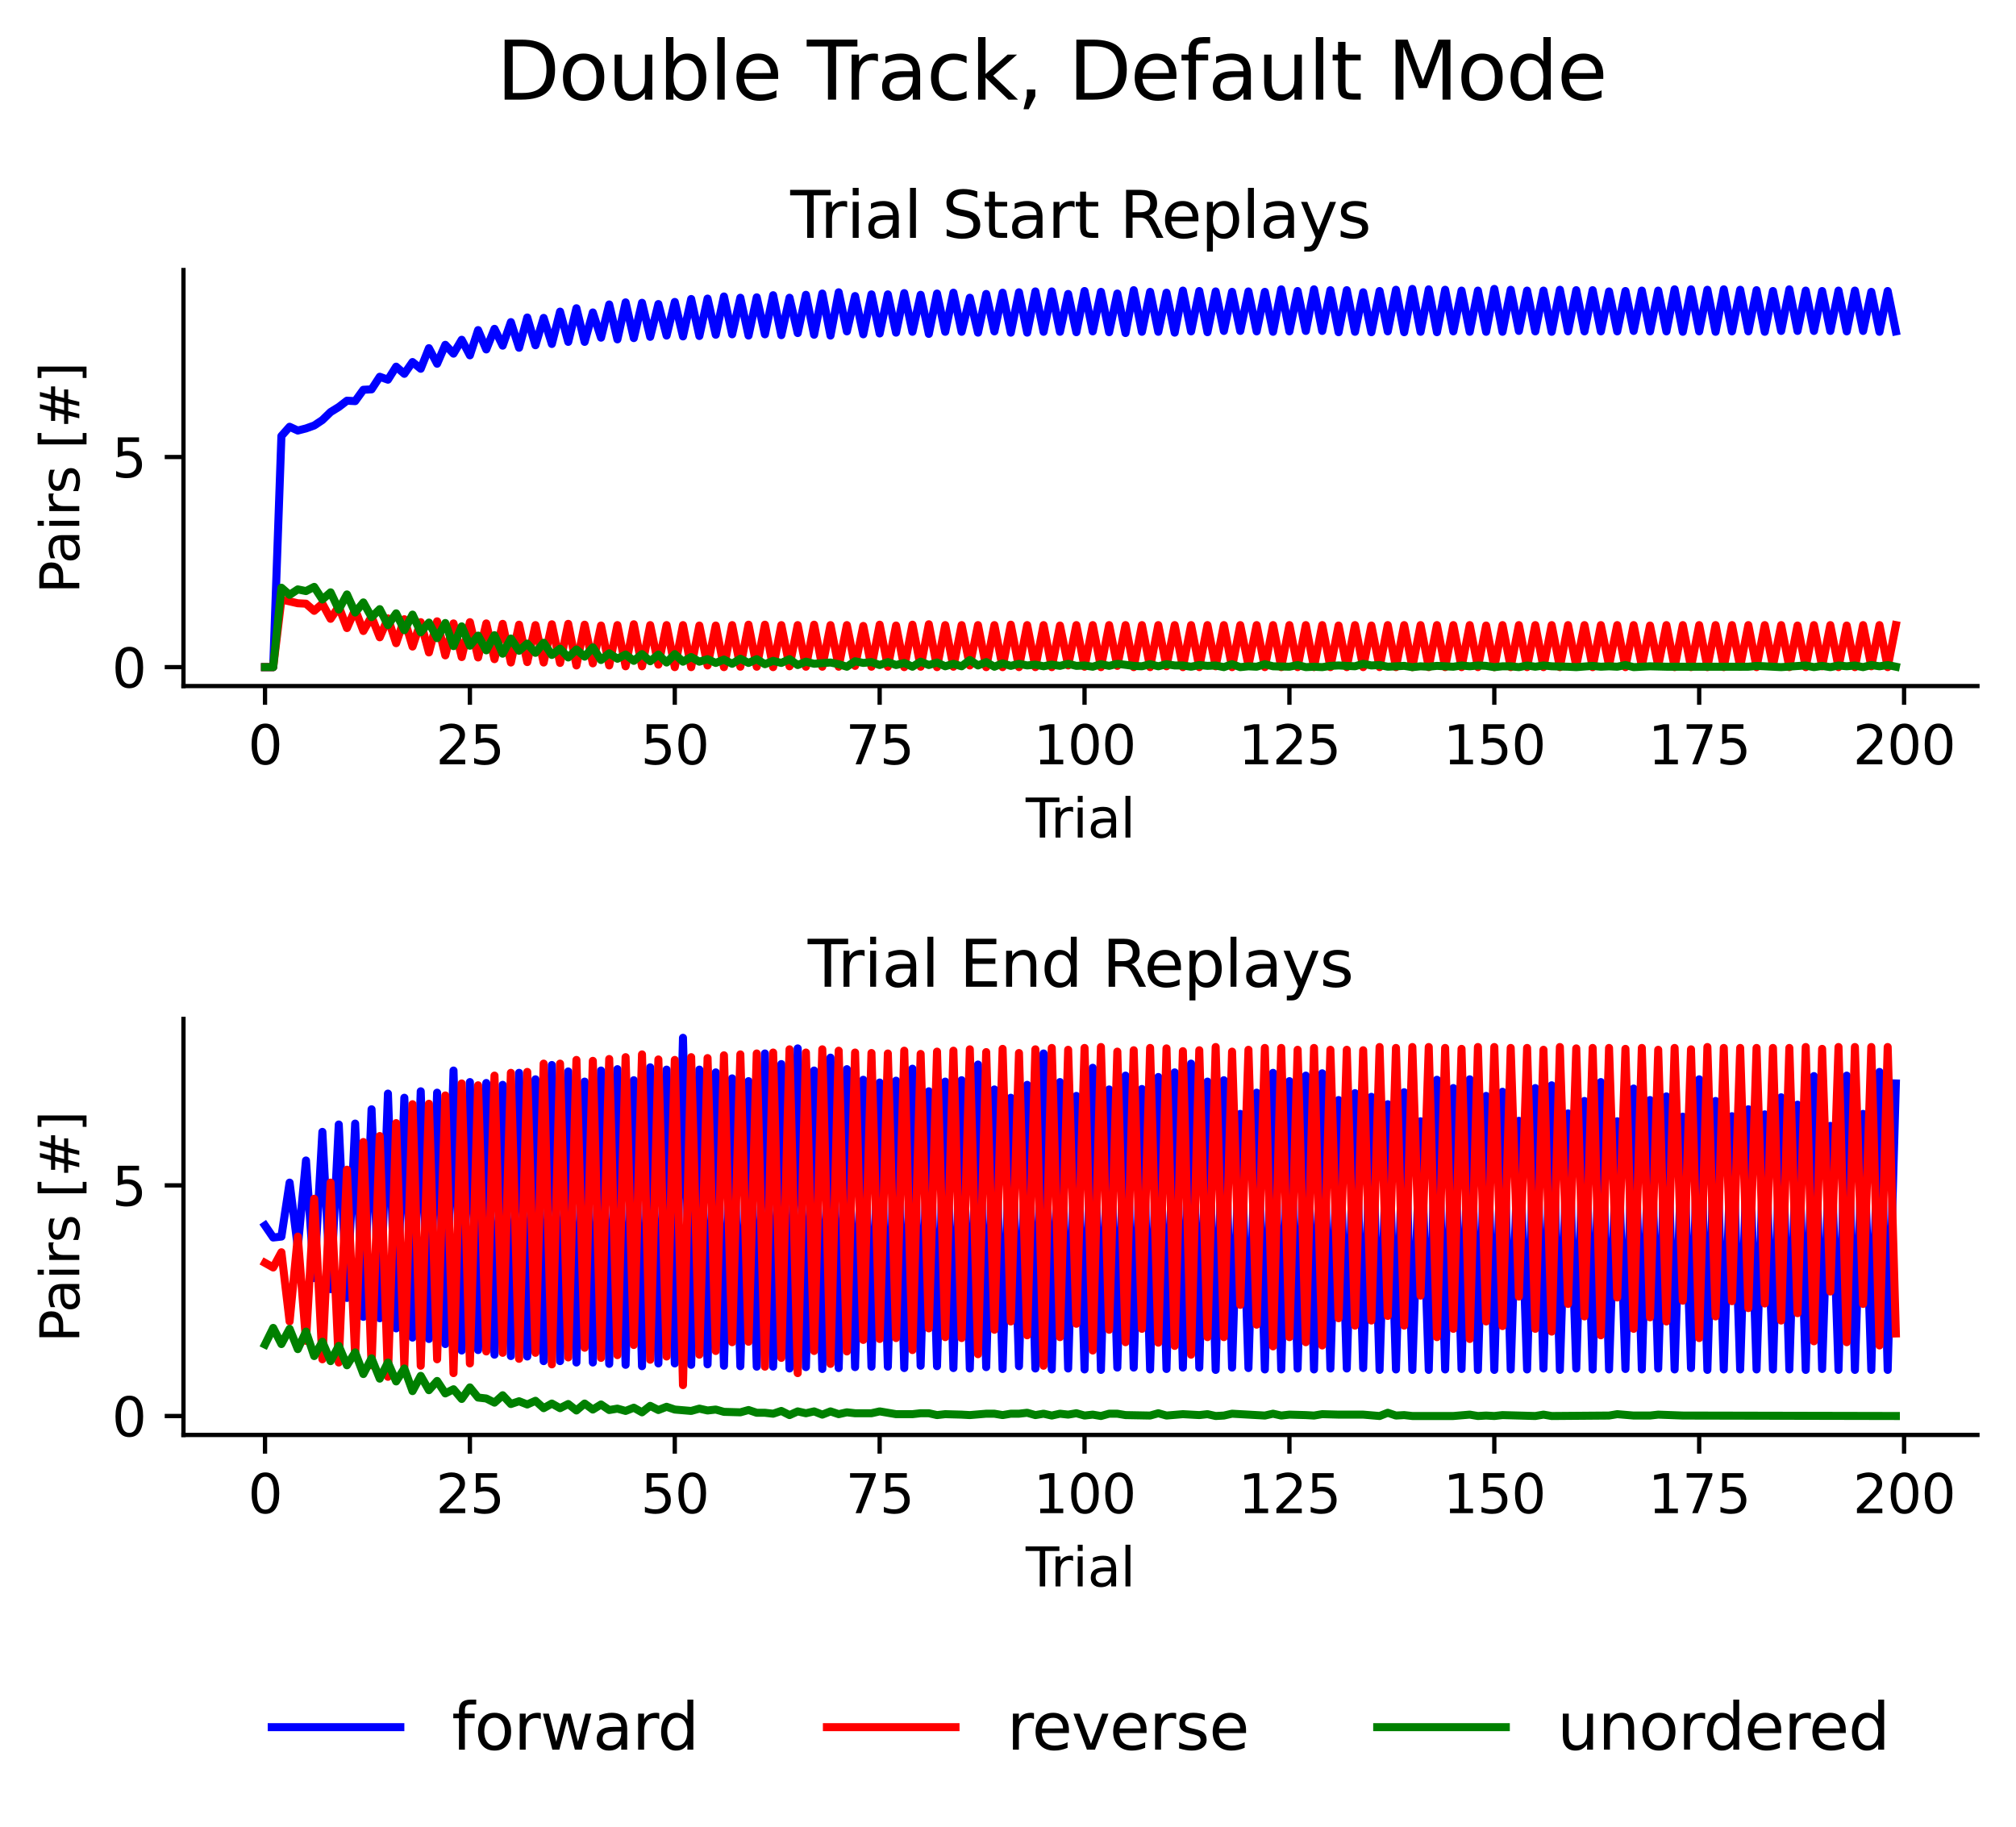 <?xml version="1.0" encoding="utf-8" standalone="no"?>
<!DOCTYPE svg PUBLIC "-//W3C//DTD SVG 1.1//EN"
  "http://www.w3.org/Graphics/SVG/1.1/DTD/svg11.dtd">
<svg height="341.082pt" version="1.1" viewBox="0 0 376.241 341.082" width="376.241pt" xmlns="http://www.w3.org/2000/svg" xmlns:xlink="http://www.w3.org/1999/xlink">
 <defs>
  <style type="text/css">*{stroke-linecap:butt;stroke-linejoin:round;}</style>
 </defs>
 <g id="figure_1">
  <g id="patch_1">
   <path d="M 0 341.082 
L 376.241 341.082 
L 376.241 0 
L 0 0 
z
" style="fill:none;"/>
  </g>
  <g id="axes_1">
   <g id="patch_2">
    <path d="M 34.241 128.057 
L 369.041 128.057 
L 369.041 50.4 
L 34.241 50.4 
z
" style="fill:none;"/>
   </g>
   <g id="matplotlib.axis_1">
    <g id="xtick_1">
     <g id="line2d_1">
      <defs>
       <path d="M 0 0 
L 0 3.5 
" id="m337d048784" style="stroke:#000000;stroke-width:0.8;"/>
      </defs>
      <g>
       <use style="stroke:#000000;stroke-width:0.8;" x="49.459" xlink:href="#m337d048784" y="128.057"/>
      </g>
     </g>
     <g id="text_1">
      <!-- 0 -->
      <g transform="translate(46.278 142.656)scale(0.1 -0.1)">
       <defs>
        <path d="M 2034 4250 
Q 1547 4250 1301 3770 
Q 1056 3291 1056 2328 
Q 1056 1369 1301 889 
Q 1547 409 2034 409 
Q 2525 409 2770 889 
Q 3016 1369 3016 2328 
Q 3016 3291 2770 3770 
Q 2525 4250 2034 4250 
z
M 2034 4750 
Q 2819 4750 3233 4129 
Q 3647 3509 3647 2328 
Q 3647 1150 3233 529 
Q 2819 -91 2034 -91 
Q 1250 -91 836 529 
Q 422 1150 422 2328 
Q 422 3509 836 4129 
Q 1250 4750 2034 4750 
z
" id="DejaVuSans-30" transform="scale(0.016)"/>
       </defs>
       <use xlink:href="#DejaVuSans-30"/>
      </g>
     </g>
    </g>
    <g id="xtick_2">
     <g id="line2d_2">
      <g>
       <use style="stroke:#000000;stroke-width:0.8;" x="87.695" xlink:href="#m337d048784" y="128.057"/>
      </g>
     </g>
     <g id="text_2">
      <!-- 25 -->
      <g transform="translate(81.333 142.656)scale(0.1 -0.1)">
       <defs>
        <path d="M 1228 531 
L 3431 531 
L 3431 0 
L 469 0 
L 469 531 
Q 828 903 1448 1529 
Q 2069 2156 2228 2338 
Q 2531 2678 2651 2914 
Q 2772 3150 2772 3378 
Q 2772 3750 2511 3984 
Q 2250 4219 1831 4219 
Q 1534 4219 1204 4116 
Q 875 4013 500 3803 
L 500 4441 
Q 881 4594 1212 4672 
Q 1544 4750 1819 4750 
Q 2544 4750 2975 4387 
Q 3406 4025 3406 3419 
Q 3406 3131 3298 2873 
Q 3191 2616 2906 2266 
Q 2828 2175 2409 1742 
Q 1991 1309 1228 531 
z
" id="DejaVuSans-32" transform="scale(0.016)"/>
        <path d="M 691 4666 
L 3169 4666 
L 3169 4134 
L 1269 4134 
L 1269 2991 
Q 1406 3038 1543 3061 
Q 1681 3084 1819 3084 
Q 2600 3084 3056 2656 
Q 3513 2228 3513 1497 
Q 3513 744 3044 326 
Q 2575 -91 1722 -91 
Q 1428 -91 1123 -41 
Q 819 9 494 109 
L 494 744 
Q 775 591 1075 516 
Q 1375 441 1709 441 
Q 2250 441 2565 725 
Q 2881 1009 2881 1497 
Q 2881 1984 2565 2268 
Q 2250 2553 1709 2553 
Q 1456 2553 1204 2497 
Q 953 2441 691 2322 
L 691 4666 
z
" id="DejaVuSans-35" transform="scale(0.016)"/>
       </defs>
       <use xlink:href="#DejaVuSans-32"/>
       <use x="63.623" xlink:href="#DejaVuSans-35"/>
      </g>
     </g>
    </g>
    <g id="xtick_3">
     <g id="line2d_3">
      <g>
       <use style="stroke:#000000;stroke-width:0.8;" x="125.932" xlink:href="#m337d048784" y="128.057"/>
      </g>
     </g>
     <g id="text_3">
      <!-- 50 -->
      <g transform="translate(119.57 142.656)scale(0.1 -0.1)">
       <use xlink:href="#DejaVuSans-35"/>
       <use x="63.623" xlink:href="#DejaVuSans-30"/>
      </g>
     </g>
    </g>
    <g id="xtick_4">
     <g id="line2d_4">
      <g>
       <use style="stroke:#000000;stroke-width:0.8;" x="164.169" xlink:href="#m337d048784" y="128.057"/>
      </g>
     </g>
     <g id="text_4">
      <!-- 75 -->
      <g transform="translate(157.806 142.656)scale(0.1 -0.1)">
       <defs>
        <path d="M 525 4666 
L 3525 4666 
L 3525 4397 
L 1831 0 
L 1172 0 
L 2766 4134 
L 525 4134 
L 525 4666 
z
" id="DejaVuSans-37" transform="scale(0.016)"/>
       </defs>
       <use xlink:href="#DejaVuSans-37"/>
       <use x="63.623" xlink:href="#DejaVuSans-35"/>
      </g>
     </g>
    </g>
    <g id="xtick_5">
     <g id="line2d_5">
      <g>
       <use style="stroke:#000000;stroke-width:0.8;" x="202.405" xlink:href="#m337d048784" y="128.057"/>
      </g>
     </g>
     <g id="text_5">
      <!-- 100 -->
      <g transform="translate(192.862 142.656)scale(0.1 -0.1)">
       <defs>
        <path d="M 794 531 
L 1825 531 
L 1825 4091 
L 703 3866 
L 703 4441 
L 1819 4666 
L 2450 4666 
L 2450 531 
L 3481 531 
L 3481 0 
L 794 0 
L 794 531 
z
" id="DejaVuSans-31" transform="scale(0.016)"/>
       </defs>
       <use xlink:href="#DejaVuSans-31"/>
       <use x="63.623" xlink:href="#DejaVuSans-30"/>
       <use x="127.246" xlink:href="#DejaVuSans-30"/>
      </g>
     </g>
    </g>
    <g id="xtick_6">
     <g id="line2d_6">
      <g>
       <use style="stroke:#000000;stroke-width:0.8;" x="240.642" xlink:href="#m337d048784" y="128.057"/>
      </g>
     </g>
     <g id="text_6">
      <!-- 125 -->
      <g transform="translate(231.098 142.656)scale(0.1 -0.1)">
       <use xlink:href="#DejaVuSans-31"/>
       <use x="63.623" xlink:href="#DejaVuSans-32"/>
       <use x="127.246" xlink:href="#DejaVuSans-35"/>
      </g>
     </g>
    </g>
    <g id="xtick_7">
     <g id="line2d_7">
      <g>
       <use style="stroke:#000000;stroke-width:0.8;" x="278.879" xlink:href="#m337d048784" y="128.057"/>
      </g>
     </g>
     <g id="text_7">
      <!-- 150 -->
      <g transform="translate(269.335 142.656)scale(0.1 -0.1)">
       <use xlink:href="#DejaVuSans-31"/>
       <use x="63.623" xlink:href="#DejaVuSans-35"/>
       <use x="127.246" xlink:href="#DejaVuSans-30"/>
      </g>
     </g>
    </g>
    <g id="xtick_8">
     <g id="line2d_8">
      <g>
       <use style="stroke:#000000;stroke-width:0.8;" x="317.115" xlink:href="#m337d048784" y="128.057"/>
      </g>
     </g>
     <g id="text_8">
      <!-- 175 -->
      <g transform="translate(307.572 142.656)scale(0.1 -0.1)">
       <use xlink:href="#DejaVuSans-31"/>
       <use x="63.623" xlink:href="#DejaVuSans-37"/>
       <use x="127.246" xlink:href="#DejaVuSans-35"/>
      </g>
     </g>
    </g>
    <g id="xtick_9">
     <g id="line2d_9">
      <g>
       <use style="stroke:#000000;stroke-width:0.8;" x="355.352" xlink:href="#m337d048784" y="128.057"/>
      </g>
     </g>
     <g id="text_9">
      <!-- 200 -->
      <g transform="translate(345.808 142.656)scale(0.1 -0.1)">
       <use xlink:href="#DejaVuSans-32"/>
       <use x="63.623" xlink:href="#DejaVuSans-30"/>
       <use x="127.246" xlink:href="#DejaVuSans-30"/>
      </g>
     </g>
    </g>
    <g id="text_10">
     <!-- Trial -->
     <g transform="translate(191.427 156.334)scale(0.1 -0.1)">
      <defs>
       <path d="M -19 4666 
L 3928 4666 
L 3928 4134 
L 2272 4134 
L 2272 0 
L 1638 0 
L 1638 4134 
L -19 4134 
L -19 4666 
z
" id="DejaVuSans-54" transform="scale(0.016)"/>
       <path d="M 2631 2963 
Q 2534 3019 2420 3045 
Q 2306 3072 2169 3072 
Q 1681 3072 1420 2755 
Q 1159 2438 1159 1844 
L 1159 0 
L 581 0 
L 581 3500 
L 1159 3500 
L 1159 2956 
Q 1341 3275 1631 3429 
Q 1922 3584 2338 3584 
Q 2397 3584 2469 3576 
Q 2541 3569 2628 3553 
L 2631 2963 
z
" id="DejaVuSans-72" transform="scale(0.016)"/>
       <path d="M 603 3500 
L 1178 3500 
L 1178 0 
L 603 0 
L 603 3500 
z
M 603 4863 
L 1178 4863 
L 1178 4134 
L 603 4134 
L 603 4863 
z
" id="DejaVuSans-69" transform="scale(0.016)"/>
       <path d="M 2194 1759 
Q 1497 1759 1228 1600 
Q 959 1441 959 1056 
Q 959 750 1161 570 
Q 1363 391 1709 391 
Q 2188 391 2477 730 
Q 2766 1069 2766 1631 
L 2766 1759 
L 2194 1759 
z
M 3341 1997 
L 3341 0 
L 2766 0 
L 2766 531 
Q 2569 213 2275 61 
Q 1981 -91 1556 -91 
Q 1019 -91 701 211 
Q 384 513 384 1019 
Q 384 1609 779 1909 
Q 1175 2209 1959 2209 
L 2766 2209 
L 2766 2266 
Q 2766 2663 2505 2880 
Q 2244 3097 1772 3097 
Q 1472 3097 1187 3025 
Q 903 2953 641 2809 
L 641 3341 
Q 956 3463 1253 3523 
Q 1550 3584 1831 3584 
Q 2591 3584 2966 3190 
Q 3341 2797 3341 1997 
z
" id="DejaVuSans-61" transform="scale(0.016)"/>
       <path d="M 603 4863 
L 1178 4863 
L 1178 0 
L 603 0 
L 603 4863 
z
" id="DejaVuSans-6c" transform="scale(0.016)"/>
      </defs>
      <use xlink:href="#DejaVuSans-54"/>
      <use x="46.334" xlink:href="#DejaVuSans-72"/>
      <use x="87.447" xlink:href="#DejaVuSans-69"/>
      <use x="115.23" xlink:href="#DejaVuSans-61"/>
      <use x="176.51" xlink:href="#DejaVuSans-6c"/>
     </g>
    </g>
   </g>
   <g id="matplotlib.axis_2">
    <g id="ytick_1">
     <g id="line2d_10">
      <defs>
       <path d="M 0 0 
L -3.5 0 
" id="mfad98e666c" style="stroke:#000000;stroke-width:0.8;"/>
      </defs>
      <g>
       <use style="stroke:#000000;stroke-width:0.8;" x="34.241" xlink:href="#mfad98e666c" y="124.527"/>
      </g>
     </g>
     <g id="text_11">
      <!-- 0 -->
      <g transform="translate(20.878 128.326)scale(0.1 -0.1)">
       <use xlink:href="#DejaVuSans-30"/>
      </g>
     </g>
    </g>
    <g id="ytick_2">
     <g id="line2d_11">
      <g>
       <use style="stroke:#000000;stroke-width:0.8;" x="34.241" xlink:href="#mfad98e666c" y="85.306"/>
      </g>
     </g>
     <g id="text_12">
      <!-- 5 -->
      <g transform="translate(20.878 89.106)scale(0.1 -0.1)">
       <use xlink:href="#DejaVuSans-35"/>
      </g>
     </g>
    </g>
    <g id="text_13">
     <!-- Pairs [#] -->
     <g transform="translate(14.798 110.812)rotate(-90)scale(0.1 -0.1)">
      <defs>
       <path d="M 1259 4147 
L 1259 2394 
L 2053 2394 
Q 2494 2394 2734 2622 
Q 2975 2850 2975 3272 
Q 2975 3691 2734 3919 
Q 2494 4147 2053 4147 
L 1259 4147 
z
M 628 4666 
L 2053 4666 
Q 2838 4666 3239 4311 
Q 3641 3956 3641 3272 
Q 3641 2581 3239 2228 
Q 2838 1875 2053 1875 
L 1259 1875 
L 1259 0 
L 628 0 
L 628 4666 
z
" id="DejaVuSans-50" transform="scale(0.016)"/>
       <path d="M 2834 3397 
L 2834 2853 
Q 2591 2978 2328 3040 
Q 2066 3103 1784 3103 
Q 1356 3103 1142 2972 
Q 928 2841 928 2578 
Q 928 2378 1081 2264 
Q 1234 2150 1697 2047 
L 1894 2003 
Q 2506 1872 2764 1633 
Q 3022 1394 3022 966 
Q 3022 478 2636 193 
Q 2250 -91 1575 -91 
Q 1294 -91 989 -36 
Q 684 19 347 128 
L 347 722 
Q 666 556 975 473 
Q 1284 391 1588 391 
Q 1994 391 2212 530 
Q 2431 669 2431 922 
Q 2431 1156 2273 1281 
Q 2116 1406 1581 1522 
L 1381 1569 
Q 847 1681 609 1914 
Q 372 2147 372 2553 
Q 372 3047 722 3315 
Q 1072 3584 1716 3584 
Q 2034 3584 2315 3537 
Q 2597 3491 2834 3397 
z
" id="DejaVuSans-73" transform="scale(0.016)"/>
       <path id="DejaVuSans-20" transform="scale(0.016)"/>
       <path d="M 550 4863 
L 1875 4863 
L 1875 4416 
L 1125 4416 
L 1125 -397 
L 1875 -397 
L 1875 -844 
L 550 -844 
L 550 4863 
z
" id="DejaVuSans-5b" transform="scale(0.016)"/>
       <path d="M 3272 2816 
L 2363 2816 
L 2100 1772 
L 3016 1772 
L 3272 2816 
z
M 2803 4594 
L 2478 3297 
L 3391 3297 
L 3719 4594 
L 4219 4594 
L 3897 3297 
L 4872 3297 
L 4872 2816 
L 3775 2816 
L 3519 1772 
L 4513 1772 
L 4513 1294 
L 3397 1294 
L 3072 0 
L 2572 0 
L 2894 1294 
L 1978 1294 
L 1656 0 
L 1153 0 
L 1478 1294 
L 494 1294 
L 494 1772 
L 1594 1772 
L 1856 2816 
L 850 2816 
L 850 3297 
L 1978 3297 
L 2297 4594 
L 2803 4594 
z
" id="DejaVuSans-23" transform="scale(0.016)"/>
       <path d="M 1947 4863 
L 1947 -844 
L 622 -844 
L 622 -397 
L 1369 -397 
L 1369 4416 
L 622 4416 
L 622 4863 
L 1947 4863 
z
" id="DejaVuSans-5d" transform="scale(0.016)"/>
      </defs>
      <use xlink:href="#DejaVuSans-50"/>
      <use x="55.803" xlink:href="#DejaVuSans-61"/>
      <use x="117.082" xlink:href="#DejaVuSans-69"/>
      <use x="144.865" xlink:href="#DejaVuSans-72"/>
      <use x="185.979" xlink:href="#DejaVuSans-73"/>
      <use x="238.078" xlink:href="#DejaVuSans-20"/>
      <use x="269.865" xlink:href="#DejaVuSans-5b"/>
      <use x="308.879" xlink:href="#DejaVuSans-23"/>
      <use x="392.668" xlink:href="#DejaVuSans-5d"/>
     </g>
    </g>
   </g>
   <g id="line2d_12">
    <path clip-path="url(#p88349f5aa1)" d="M 49.459 124.527 
L 50.988 124.527 
L 52.518 81.384 
L 54.047 79.659 
L 55.577 80.365 
L 57.106 79.972 
L 58.636 79.423 
L 60.165 78.404 
L 61.695 76.913 
L 63.224 75.972 
L 64.753 74.795 
L 66.283 74.874 
L 67.812 72.756 
L 69.342 72.677 
L 70.871 70.324 
L 72.401 70.873 
L 73.93 68.442 
L 75.46 69.775 
L 76.989 67.579 
L 78.519 68.834 
L 80.048 64.99 
L 81.578 67.892 
L 83.107 64.363 
L 84.637 66.01 
L 86.166 63.421 
L 87.695 66.324 
L 89.225 61.617 
L 90.754 65.225 
L 92.284 61.382 
L 93.813 64.519 
L 95.343 60.127 
L 96.872 64.912 
L 98.402 59.264 
L 99.931 64.441 
L 101.461 59.342 
L 102.99 64.206 
L 104.52 58.166 
L 106.049 63.814 
L 107.578 57.538 
L 109.108 63.814 
L 110.637 58.323 
L 112.167 63.029 
L 113.696 56.832 
L 115.226 63.343 
L 116.755 56.44 
L 118.285 63.108 
L 119.814 56.518 
L 121.344 62.872 
L 122.873 56.754 
L 124.403 62.637 
L 125.932 56.362 
L 127.462 62.794 
L 128.991 55.812 
L 130.52 62.715 
L 132.05 55.734 
L 133.579 62.48 
L 135.109 55.342 
L 136.638 62.402 
L 138.168 55.577 
L 139.697 62.637 
L 141.227 55.499 
L 142.756 62.402 
L 144.286 55.106 
L 145.815 62.558 
L 147.345 55.577 
L 148.874 62.166 
L 150.404 55.028 
L 151.933 62.48 
L 153.462 54.793 
L 154.992 62.637 
L 156.521 54.557 
L 158.051 61.852 
L 159.58 55.263 
L 161.11 62.402 
L 162.639 54.95 
L 164.169 62.245 
L 165.698 54.95 
L 167.228 62.088 
L 168.757 54.714 
L 170.287 61.931 
L 171.816 55.028 
L 173.346 62.323 
L 174.875 54.793 
L 176.404 61.931 
L 177.934 54.636 
L 179.463 61.931 
L 180.993 55.577 
L 182.522 62.088 
L 184.052 54.871 
L 185.581 61.852 
L 187.111 54.636 
L 188.64 62.088 
L 190.17 54.557 
L 191.699 62.088 
L 193.229 54.401 
L 194.758 61.931 
L 196.287 54.401 
L 197.817 61.931 
L 199.346 54.871 
L 200.876 62.009 
L 202.405 54.322 
L 203.935 61.852 
L 205.464 54.479 
L 206.994 62.009 
L 208.523 54.793 
L 210.053 62.166 
L 211.582 54.165 
L 213.112 61.931 
L 214.641 54.479 
L 216.171 61.931 
L 217.7 54.636 
L 219.229 62.088 
L 220.759 54.244 
L 222.288 61.852 
L 223.818 54.322 
L 225.347 62.009 
L 226.877 54.401 
L 228.406 61.774 
L 229.936 54.479 
L 231.465 61.774 
L 232.995 54.401 
L 234.524 61.852 
L 236.054 54.479 
L 237.583 61.931 
L 239.113 54.008 
L 240.642 61.852 
L 242.171 54.322 
L 243.701 61.774 
L 245.23 54.008 
L 246.76 61.774 
L 248.289 54.165 
L 249.819 62.009 
L 251.348 54.165 
L 252.878 61.931 
L 254.407 54.557 
L 255.937 62.009 
L 257.466 54.322 
L 258.996 61.852 
L 260.525 54.087 
L 262.055 62.009 
L 263.584 53.93 
L 265.113 61.931 
L 266.643 54.008 
L 268.172 62.009 
L 269.702 54.087 
L 271.231 61.852 
L 272.761 54.244 
L 274.29 61.931 
L 275.82 54.244 
L 277.349 61.931 
L 278.879 53.93 
L 280.408 61.931 
L 281.938 54.087 
L 283.467 61.774 
L 284.996 54.244 
L 286.526 61.852 
L 288.055 54.244 
L 289.585 61.931 
L 291.114 54.087 
L 292.644 61.852 
L 294.173 54.165 
L 295.703 61.852 
L 297.232 54.165 
L 298.762 61.852 
L 300.291 54.401 
L 301.821 61.852 
L 303.35 54.322 
L 304.88 61.774 
L 306.409 54.244 
L 307.938 61.852 
L 309.468 54.244 
L 310.997 61.852 
L 312.527 54.008 
L 314.056 61.931 
L 315.586 54.008 
L 317.115 61.852 
L 318.645 54.087 
L 320.174 61.931 
L 321.704 54.008 
L 323.233 61.852 
L 324.763 54.087 
L 326.292 61.852 
L 327.822 54.165 
L 329.351 61.931 
L 330.88 54.322 
L 332.41 61.774 
L 333.939 54.008 
L 335.469 61.774 
L 336.998 54.244 
L 338.528 61.774 
L 340.057 54.322 
L 341.587 61.774 
L 343.116 54.244 
L 344.646 61.852 
L 346.175 54.244 
L 347.705 61.774 
L 349.234 54.479 
L 350.764 61.931 
L 352.293 54.322 
L 353.822 61.852 
L 353.822 61.852 
" style="fill:none;stroke:#0000ff;stroke-linecap:square;stroke-width:1.5;"/>
   </g>
   <g id="line2d_13">
    <path clip-path="url(#p88349f5aa1)" d="M 49.459 124.527 
L 50.988 124.527 
L 52.518 111.898 
L 55.577 112.604 
L 57.106 112.683 
L 58.636 114.016 
L 60.165 112.683 
L 61.695 115.506 
L 63.224 113.232 
L 64.753 117.232 
L 66.283 113.781 
L 67.812 117.781 
L 69.342 115.114 
L 70.871 118.958 
L 72.401 115.428 
L 73.93 120.056 
L 75.46 115.585 
L 76.989 120.684 
L 78.519 116.134 
L 80.048 121.782 
L 81.578 115.977 
L 83.107 122.331 
L 84.637 116.369 
L 86.166 122.645 
L 87.695 116.134 
L 89.225 122.723 
L 90.754 116.369 
L 92.284 123.037 
L 93.813 116.448 
L 95.343 123.664 
L 96.872 116.605 
L 98.402 123.586 
L 99.931 116.683 
L 101.461 123.664 
L 102.99 116.526 
L 104.52 123.743 
L 106.049 116.448 
L 107.578 124.214 
L 109.108 116.605 
L 110.637 123.821 
L 112.167 116.762 
L 113.696 124.214 
L 115.226 116.683 
L 116.755 124.37 
L 118.285 116.526 
L 119.814 124.37 
L 121.344 116.683 
L 122.873 124.057 
L 124.403 116.683 
L 125.932 124.527 
L 127.462 116.683 
L 128.991 124.527 
L 130.52 116.762 
L 132.05 124.214 
L 133.579 116.762 
L 135.109 124.527 
L 136.638 116.683 
L 138.168 124.449 
L 139.697 116.605 
L 141.227 124.449 
L 142.756 116.605 
L 144.286 124.527 
L 145.815 116.683 
L 147.345 124.37 
L 148.874 116.683 
L 150.404 124.449 
L 151.933 116.605 
L 153.462 124.449 
L 154.992 116.683 
L 156.521 124.449 
L 158.051 116.683 
L 159.58 124.292 
L 161.11 116.84 
L 162.639 124.449 
L 164.169 116.605 
L 165.698 124.449 
L 167.228 116.762 
L 168.757 124.527 
L 170.287 116.605 
L 171.816 124.449 
L 173.346 116.526 
L 174.875 124.527 
L 176.404 116.683 
L 177.934 124.449 
L 179.463 116.683 
L 180.993 124.214 
L 182.522 116.683 
L 184.052 124.527 
L 185.581 116.683 
L 187.111 124.527 
L 188.64 116.605 
L 190.17 124.527 
L 191.699 116.683 
L 193.229 124.527 
L 194.758 116.683 
L 196.287 124.527 
L 197.817 116.762 
L 199.346 124.214 
L 200.876 116.683 
L 202.405 124.449 
L 203.935 116.683 
L 205.464 124.527 
L 206.994 116.683 
L 208.523 124.292 
L 210.053 116.683 
L 211.582 124.527 
L 213.112 116.683 
L 214.641 124.527 
L 216.171 116.683 
L 217.7 124.37 
L 219.229 116.683 
L 220.759 124.527 
L 222.288 116.683 
L 223.818 124.527 
L 225.347 116.683 
L 226.877 124.37 
L 228.406 116.683 
L 229.936 124.527 
L 231.465 116.683 
L 232.995 124.214 
L 234.524 116.683 
L 236.054 124.527 
L 237.583 116.683 
L 239.113 124.527 
L 240.642 116.683 
L 242.171 124.527 
L 243.701 116.683 
L 245.23 124.527 
L 246.76 116.683 
L 248.289 124.527 
L 249.819 116.762 
L 251.348 124.527 
L 252.878 116.683 
L 254.407 124.527 
L 255.937 116.762 
L 257.466 124.527 
L 258.996 116.683 
L 260.525 124.527 
L 262.055 116.683 
L 263.584 124.527 
L 265.113 116.683 
L 266.643 124.527 
L 268.172 116.683 
L 269.702 124.527 
L 271.231 116.683 
L 272.761 124.527 
L 274.29 116.683 
L 275.82 124.527 
L 277.349 116.762 
L 278.879 124.527 
L 280.408 116.683 
L 281.938 124.527 
L 283.467 116.683 
L 284.996 124.527 
L 286.526 116.683 
L 288.055 124.527 
L 289.585 116.683 
L 291.114 124.527 
L 292.644 116.683 
L 294.173 124.292 
L 295.703 116.683 
L 297.232 124.527 
L 298.762 116.683 
L 300.291 124.214 
L 301.821 116.683 
L 303.35 124.527 
L 304.88 116.683 
L 306.409 124.292 
L 307.938 116.762 
L 309.468 124.292 
L 310.997 116.683 
L 312.527 124.527 
L 314.056 116.683 
L 315.586 124.527 
L 317.115 116.683 
L 318.645 124.527 
L 320.174 116.683 
L 321.704 124.527 
L 323.233 116.683 
L 324.763 124.449 
L 326.292 116.683 
L 327.822 124.527 
L 329.351 116.683 
L 330.88 124.292 
L 332.41 116.683 
L 333.939 124.527 
L 335.469 116.762 
L 336.998 124.527 
L 338.528 116.683 
L 340.057 124.37 
L 341.587 116.683 
L 343.116 124.527 
L 344.646 116.762 
L 346.175 124.527 
L 347.705 116.683 
L 349.234 124.37 
L 350.764 116.683 
L 352.293 124.527 
L 353.822 116.683 
L 353.822 116.683 
" style="fill:none;stroke:#ff0000;stroke-linecap:square;stroke-width:1.5;"/>
   </g>
   <g id="line2d_14">
    <path clip-path="url(#p88349f5aa1)" d="M 49.459 124.527 
L 50.988 124.527 
L 52.518 109.702 
L 54.047 111.035 
L 55.577 110.016 
L 57.106 110.329 
L 58.636 109.545 
L 60.165 111.898 
L 61.695 110.565 
L 63.224 113.781 
L 64.753 110.957 
L 66.283 114.33 
L 67.812 112.447 
L 69.342 115.193 
L 70.871 113.702 
L 72.401 116.683 
L 73.93 114.487 
L 75.46 117.624 
L 76.989 114.722 
L 78.519 118.017 
L 80.048 116.212 
L 81.578 119.115 
L 83.107 116.291 
L 84.637 120.605 
L 86.166 116.918 
L 87.695 120.527 
L 89.225 118.644 
L 90.754 121.39 
L 92.284 118.566 
L 93.813 122.017 
L 95.343 119.193 
L 96.872 121.468 
L 98.402 120.135 
L 99.931 121.86 
L 101.461 119.978 
L 102.99 122.252 
L 104.52 121.076 
L 106.049 122.723 
L 107.578 121.233 
L 109.108 122.566 
L 110.637 120.841 
L 112.167 123.194 
L 113.696 121.939 
L 115.226 122.958 
L 116.755 122.174 
L 118.285 123.351 
L 119.814 122.096 
L 121.344 123.429 
L 122.873 122.174 
L 124.403 123.664 
L 125.932 122.096 
L 127.462 123.508 
L 128.991 122.645 
L 130.52 123.508 
L 132.05 123.037 
L 133.579 123.743 
L 135.109 123.115 
L 136.638 123.9 
L 138.168 122.958 
L 139.697 123.743 
L 141.227 123.037 
L 142.756 123.978 
L 144.286 123.351 
L 145.815 123.743 
L 147.345 123.037 
L 148.874 124.135 
L 150.404 123.508 
L 151.933 123.9 
L 154.992 123.664 
L 156.521 123.978 
L 158.051 124.449 
L 159.58 123.429 
L 161.11 123.743 
L 162.639 123.586 
L 164.169 124.135 
L 165.698 123.586 
L 167.228 124.135 
L 168.757 123.743 
L 170.287 124.449 
L 171.816 123.508 
L 173.346 124.135 
L 174.875 123.664 
L 176.404 124.37 
L 177.934 123.9 
L 179.463 124.37 
L 180.993 123.194 
L 182.522 124.214 
L 184.052 123.586 
L 185.581 124.449 
L 187.111 123.821 
L 188.64 124.292 
L 190.17 123.9 
L 191.699 124.214 
L 193.229 124.057 
L 194.758 124.37 
L 196.287 124.057 
L 197.817 124.292 
L 199.346 123.9 
L 200.876 124.292 
L 202.405 124.214 
L 203.935 124.449 
L 205.464 123.978 
L 206.994 124.292 
L 208.523 123.9 
L 211.582 124.292 
L 213.112 124.37 
L 214.641 123.978 
L 216.171 124.37 
L 217.7 123.978 
L 219.229 124.214 
L 220.759 124.214 
L 222.288 124.449 
L 223.818 124.135 
L 225.347 124.292 
L 226.877 124.214 
L 228.406 124.527 
L 229.936 123.978 
L 231.465 124.527 
L 232.995 124.37 
L 234.524 124.449 
L 236.054 123.978 
L 237.583 124.37 
L 240.642 124.449 
L 242.171 124.135 
L 243.701 124.527 
L 245.23 124.449 
L 246.76 124.527 
L 248.289 124.292 
L 249.819 124.214 
L 252.878 124.37 
L 254.407 123.9 
L 255.937 124.214 
L 257.466 124.135 
L 258.996 124.449 
L 262.055 124.292 
L 263.584 124.527 
L 265.113 124.37 
L 266.643 124.449 
L 268.172 124.292 
L 271.231 124.449 
L 272.761 124.214 
L 274.29 124.37 
L 275.82 124.214 
L 277.349 124.292 
L 278.879 124.527 
L 280.408 124.37 
L 281.938 124.37 
L 283.467 124.527 
L 284.996 124.214 
L 286.526 124.449 
L 288.055 124.214 
L 289.585 124.37 
L 292.644 124.449 
L 294.173 124.527 
L 297.232 124.292 
L 298.762 124.449 
L 300.291 124.37 
L 301.821 124.449 
L 303.35 124.135 
L 304.88 124.527 
L 307.938 124.37 
L 310.997 124.449 
L 326.292 124.449 
L 327.822 124.292 
L 332.41 124.527 
L 336.998 124.214 
L 338.528 124.527 
L 340.057 124.292 
L 341.587 124.527 
L 343.116 124.214 
L 344.646 124.37 
L 346.175 124.214 
L 347.705 124.527 
L 349.234 124.135 
L 350.764 124.37 
L 352.293 124.135 
L 353.822 124.449 
L 353.822 124.449 
" style="fill:none;stroke:#008000;stroke-linecap:square;stroke-width:1.5;"/>
   </g>
   <g id="patch_3">
    <path d="M 34.241 128.057 
L 34.241 50.4 
" style="fill:none;stroke:#000000;stroke-linecap:square;stroke-linejoin:miter;stroke-width:0.8;"/>
   </g>
   <g id="patch_4">
    <path d="M 34.241 128.057 
L 369.041 128.057 
" style="fill:none;stroke:#000000;stroke-linecap:square;stroke-linejoin:miter;stroke-width:0.8;"/>
   </g>
   <g id="text_14">
    <!-- Trial Start Replays -->
    <g transform="translate(147.493 44.4)scale(0.12 -0.12)">
     <defs>
      <path d="M 3425 4513 
L 3425 3897 
Q 3066 4069 2747 4153 
Q 2428 4238 2131 4238 
Q 1616 4238 1336 4038 
Q 1056 3838 1056 3469 
Q 1056 3159 1242 3001 
Q 1428 2844 1947 2747 
L 2328 2669 
Q 3034 2534 3370 2195 
Q 3706 1856 3706 1288 
Q 3706 609 3251 259 
Q 2797 -91 1919 -91 
Q 1588 -91 1214 -16 
Q 841 59 441 206 
L 441 856 
Q 825 641 1194 531 
Q 1563 422 1919 422 
Q 2459 422 2753 634 
Q 3047 847 3047 1241 
Q 3047 1584 2836 1778 
Q 2625 1972 2144 2069 
L 1759 2144 
Q 1053 2284 737 2584 
Q 422 2884 422 3419 
Q 422 4038 858 4394 
Q 1294 4750 2059 4750 
Q 2388 4750 2728 4690 
Q 3069 4631 3425 4513 
z
" id="DejaVuSans-53" transform="scale(0.016)"/>
      <path d="M 1172 4494 
L 1172 3500 
L 2356 3500 
L 2356 3053 
L 1172 3053 
L 1172 1153 
Q 1172 725 1289 603 
Q 1406 481 1766 481 
L 2356 481 
L 2356 0 
L 1766 0 
Q 1100 0 847 248 
Q 594 497 594 1153 
L 594 3053 
L 172 3053 
L 172 3500 
L 594 3500 
L 594 4494 
L 1172 4494 
z
" id="DejaVuSans-74" transform="scale(0.016)"/>
      <path d="M 2841 2188 
Q 3044 2119 3236 1894 
Q 3428 1669 3622 1275 
L 4263 0 
L 3584 0 
L 2988 1197 
Q 2756 1666 2539 1819 
Q 2322 1972 1947 1972 
L 1259 1972 
L 1259 0 
L 628 0 
L 628 4666 
L 2053 4666 
Q 2853 4666 3247 4331 
Q 3641 3997 3641 3322 
Q 3641 2881 3436 2590 
Q 3231 2300 2841 2188 
z
M 1259 4147 
L 1259 2491 
L 2053 2491 
Q 2509 2491 2742 2702 
Q 2975 2913 2975 3322 
Q 2975 3731 2742 3939 
Q 2509 4147 2053 4147 
L 1259 4147 
z
" id="DejaVuSans-52" transform="scale(0.016)"/>
      <path d="M 3597 1894 
L 3597 1613 
L 953 1613 
Q 991 1019 1311 708 
Q 1631 397 2203 397 
Q 2534 397 2845 478 
Q 3156 559 3463 722 
L 3463 178 
Q 3153 47 2828 -22 
Q 2503 -91 2169 -91 
Q 1331 -91 842 396 
Q 353 884 353 1716 
Q 353 2575 817 3079 
Q 1281 3584 2069 3584 
Q 2775 3584 3186 3129 
Q 3597 2675 3597 1894 
z
M 3022 2063 
Q 3016 2534 2758 2815 
Q 2500 3097 2075 3097 
Q 1594 3097 1305 2825 
Q 1016 2553 972 2059 
L 3022 2063 
z
" id="DejaVuSans-65" transform="scale(0.016)"/>
      <path d="M 1159 525 
L 1159 -1331 
L 581 -1331 
L 581 3500 
L 1159 3500 
L 1159 2969 
Q 1341 3281 1617 3432 
Q 1894 3584 2278 3584 
Q 2916 3584 3314 3078 
Q 3713 2572 3713 1747 
Q 3713 922 3314 415 
Q 2916 -91 2278 -91 
Q 1894 -91 1617 61 
Q 1341 213 1159 525 
z
M 3116 1747 
Q 3116 2381 2855 2742 
Q 2594 3103 2138 3103 
Q 1681 3103 1420 2742 
Q 1159 2381 1159 1747 
Q 1159 1113 1420 752 
Q 1681 391 2138 391 
Q 2594 391 2855 752 
Q 3116 1113 3116 1747 
z
" id="DejaVuSans-70" transform="scale(0.016)"/>
      <path d="M 2059 -325 
Q 1816 -950 1584 -1140 
Q 1353 -1331 966 -1331 
L 506 -1331 
L 506 -850 
L 844 -850 
Q 1081 -850 1212 -737 
Q 1344 -625 1503 -206 
L 1606 56 
L 191 3500 
L 800 3500 
L 1894 763 
L 2988 3500 
L 3597 3500 
L 2059 -325 
z
" id="DejaVuSans-79" transform="scale(0.016)"/>
     </defs>
     <use xlink:href="#DejaVuSans-54"/>
     <use x="46.334" xlink:href="#DejaVuSans-72"/>
     <use x="87.447" xlink:href="#DejaVuSans-69"/>
     <use x="115.23" xlink:href="#DejaVuSans-61"/>
     <use x="176.51" xlink:href="#DejaVuSans-6c"/>
     <use x="204.293" xlink:href="#DejaVuSans-20"/>
     <use x="236.08" xlink:href="#DejaVuSans-53"/>
     <use x="299.557" xlink:href="#DejaVuSans-74"/>
     <use x="338.766" xlink:href="#DejaVuSans-61"/>
     <use x="400.045" xlink:href="#DejaVuSans-72"/>
     <use x="441.158" xlink:href="#DejaVuSans-74"/>
     <use x="480.367" xlink:href="#DejaVuSans-20"/>
     <use x="512.154" xlink:href="#DejaVuSans-52"/>
     <use x="577.137" xlink:href="#DejaVuSans-65"/>
     <use x="638.66" xlink:href="#DejaVuSans-70"/>
     <use x="702.137" xlink:href="#DejaVuSans-6c"/>
     <use x="729.92" xlink:href="#DejaVuSans-61"/>
     <use x="791.199" xlink:href="#DejaVuSans-79"/>
     <use x="850.379" xlink:href="#DejaVuSans-73"/>
    </g>
   </g>
  </g>
  <g id="axes_2">
   <g id="patch_5">
    <path d="M 34.241 267.84 
L 369.041 267.84 
L 369.041 190.183 
L 34.241 190.183 
z
" style="fill:none;"/>
   </g>
   <g id="matplotlib.axis_3">
    <g id="xtick_10">
     <g id="line2d_15">
      <g>
       <use style="stroke:#000000;stroke-width:0.8;" x="49.459" xlink:href="#m337d048784" y="267.84"/>
      </g>
     </g>
     <g id="text_15">
      <!-- 0 -->
      <g transform="translate(46.278 282.438)scale(0.1 -0.1)">
       <use xlink:href="#DejaVuSans-30"/>
      </g>
     </g>
    </g>
    <g id="xtick_11">
     <g id="line2d_16">
      <g>
       <use style="stroke:#000000;stroke-width:0.8;" x="87.695" xlink:href="#m337d048784" y="267.84"/>
      </g>
     </g>
     <g id="text_16">
      <!-- 25 -->
      <g transform="translate(81.333 282.438)scale(0.1 -0.1)">
       <use xlink:href="#DejaVuSans-32"/>
       <use x="63.623" xlink:href="#DejaVuSans-35"/>
      </g>
     </g>
    </g>
    <g id="xtick_12">
     <g id="line2d_17">
      <g>
       <use style="stroke:#000000;stroke-width:0.8;" x="125.932" xlink:href="#m337d048784" y="267.84"/>
      </g>
     </g>
     <g id="text_17">
      <!-- 50 -->
      <g transform="translate(119.57 282.438)scale(0.1 -0.1)">
       <use xlink:href="#DejaVuSans-35"/>
       <use x="63.623" xlink:href="#DejaVuSans-30"/>
      </g>
     </g>
    </g>
    <g id="xtick_13">
     <g id="line2d_18">
      <g>
       <use style="stroke:#000000;stroke-width:0.8;" x="164.169" xlink:href="#m337d048784" y="267.84"/>
      </g>
     </g>
     <g id="text_18">
      <!-- 75 -->
      <g transform="translate(157.806 282.438)scale(0.1 -0.1)">
       <use xlink:href="#DejaVuSans-37"/>
       <use x="63.623" xlink:href="#DejaVuSans-35"/>
      </g>
     </g>
    </g>
    <g id="xtick_14">
     <g id="line2d_19">
      <g>
       <use style="stroke:#000000;stroke-width:0.8;" x="202.405" xlink:href="#m337d048784" y="267.84"/>
      </g>
     </g>
     <g id="text_19">
      <!-- 100 -->
      <g transform="translate(192.862 282.438)scale(0.1 -0.1)">
       <use xlink:href="#DejaVuSans-31"/>
       <use x="63.623" xlink:href="#DejaVuSans-30"/>
       <use x="127.246" xlink:href="#DejaVuSans-30"/>
      </g>
     </g>
    </g>
    <g id="xtick_15">
     <g id="line2d_20">
      <g>
       <use style="stroke:#000000;stroke-width:0.8;" x="240.642" xlink:href="#m337d048784" y="267.84"/>
      </g>
     </g>
     <g id="text_20">
      <!-- 125 -->
      <g transform="translate(231.098 282.438)scale(0.1 -0.1)">
       <use xlink:href="#DejaVuSans-31"/>
       <use x="63.623" xlink:href="#DejaVuSans-32"/>
       <use x="127.246" xlink:href="#DejaVuSans-35"/>
      </g>
     </g>
    </g>
    <g id="xtick_16">
     <g id="line2d_21">
      <g>
       <use style="stroke:#000000;stroke-width:0.8;" x="278.879" xlink:href="#m337d048784" y="267.84"/>
      </g>
     </g>
     <g id="text_21">
      <!-- 150 -->
      <g transform="translate(269.335 282.438)scale(0.1 -0.1)">
       <use xlink:href="#DejaVuSans-31"/>
       <use x="63.623" xlink:href="#DejaVuSans-35"/>
       <use x="127.246" xlink:href="#DejaVuSans-30"/>
      </g>
     </g>
    </g>
    <g id="xtick_17">
     <g id="line2d_22">
      <g>
       <use style="stroke:#000000;stroke-width:0.8;" x="317.115" xlink:href="#m337d048784" y="267.84"/>
      </g>
     </g>
     <g id="text_22">
      <!-- 175 -->
      <g transform="translate(307.572 282.438)scale(0.1 -0.1)">
       <use xlink:href="#DejaVuSans-31"/>
       <use x="63.623" xlink:href="#DejaVuSans-37"/>
       <use x="127.246" xlink:href="#DejaVuSans-35"/>
      </g>
     </g>
    </g>
    <g id="xtick_18">
     <g id="line2d_23">
      <g>
       <use style="stroke:#000000;stroke-width:0.8;" x="355.352" xlink:href="#m337d048784" y="267.84"/>
      </g>
     </g>
     <g id="text_23">
      <!-- 200 -->
      <g transform="translate(345.808 282.438)scale(0.1 -0.1)">
       <use xlink:href="#DejaVuSans-32"/>
       <use x="63.623" xlink:href="#DejaVuSans-30"/>
       <use x="127.246" xlink:href="#DejaVuSans-30"/>
      </g>
     </g>
    </g>
    <g id="text_24">
     <!-- Trial -->
     <g transform="translate(191.427 296.117)scale(0.1 -0.1)">
      <use xlink:href="#DejaVuSans-54"/>
      <use x="46.334" xlink:href="#DejaVuSans-72"/>
      <use x="87.447" xlink:href="#DejaVuSans-69"/>
      <use x="115.23" xlink:href="#DejaVuSans-61"/>
      <use x="176.51" xlink:href="#DejaVuSans-6c"/>
     </g>
    </g>
   </g>
   <g id="matplotlib.axis_4">
    <g id="ytick_3">
     <g id="line2d_24">
      <g>
       <use style="stroke:#000000;stroke-width:0.8;" x="34.241" xlink:href="#mfad98e666c" y="264.31"/>
      </g>
     </g>
     <g id="text_25">
      <!-- 0 -->
      <g transform="translate(20.878 268.109)scale(0.1 -0.1)">
       <use xlink:href="#DejaVuSans-30"/>
      </g>
     </g>
    </g>
    <g id="ytick_4">
     <g id="line2d_25">
      <g>
       <use style="stroke:#000000;stroke-width:0.8;" x="34.241" xlink:href="#mfad98e666c" y="221.263"/>
      </g>
     </g>
     <g id="text_26">
      <!-- 5 -->
      <g transform="translate(20.878 225.062)scale(0.1 -0.1)">
       <use xlink:href="#DejaVuSans-35"/>
      </g>
     </g>
    </g>
    <g id="text_27">
     <!-- Pairs [#] -->
     <g transform="translate(14.798 250.595)rotate(-90)scale(0.1 -0.1)">
      <use xlink:href="#DejaVuSans-50"/>
      <use x="55.803" xlink:href="#DejaVuSans-61"/>
      <use x="117.082" xlink:href="#DejaVuSans-69"/>
      <use x="144.865" xlink:href="#DejaVuSans-72"/>
      <use x="185.979" xlink:href="#DejaVuSans-73"/>
      <use x="238.078" xlink:href="#DejaVuSans-20"/>
      <use x="269.865" xlink:href="#DejaVuSans-5b"/>
      <use x="308.879" xlink:href="#DejaVuSans-23"/>
      <use x="392.668" xlink:href="#DejaVuSans-5d"/>
     </g>
    </g>
   </g>
   <g id="line2d_26">
    <path clip-path="url(#pdf42e52094)" d="M 49.459 228.753 
L 50.988 230.992 
L 52.518 230.819 
L 54.047 220.746 
L 55.577 232.8 
L 57.106 216.614 
L 58.636 238.568 
L 60.165 211.276 
L 61.695 240.634 
L 63.224 209.898 
L 64.753 242.27 
L 66.283 209.726 
L 67.812 245.8 
L 69.342 207.057 
L 70.871 246.058 
L 72.401 204.13 
L 73.93 247.952 
L 75.46 204.905 
L 76.989 249.674 
L 78.519 203.7 
L 80.048 249.932 
L 81.578 203.958 
L 83.107 250.879 
L 84.637 199.825 
L 86.166 252.085 
L 87.695 201.978 
L 89.225 251.999 
L 90.754 202.15 
L 92.284 252.86 
L 93.813 202.494 
L 95.343 253.118 
L 96.872 200.256 
L 98.402 253.204 
L 99.931 201.461 
L 101.461 254.065 
L 102.99 198.792 
L 104.52 254.065 
L 106.049 199.998 
L 107.578 254.323 
L 109.108 201.892 
L 110.637 254.323 
L 112.167 199.825 
L 113.696 254.581 
L 115.226 199.567 
L 116.755 254.754 
L 118.285 201.633 
L 119.814 255.012 
L 121.344 199.223 
L 122.873 254.495 
L 124.403 199.653 
L 125.932 254.495 
L 127.462 193.713 
L 128.991 254.754 
L 130.52 199.653 
L 132.05 254.668 
L 133.579 200.17 
L 135.109 254.926 
L 136.638 201.289 
L 138.168 255.012 
L 139.697 201.806 
L 141.227 255.098 
L 142.756 196.64 
L 144.286 255.098 
L 145.815 198.62 
L 147.345 255.442 
L 148.874 195.693 
L 150.404 255.184 
L 151.933 199.825 
L 153.462 255.529 
L 154.992 197.415 
L 156.521 255.356 
L 158.051 199.567 
L 159.58 255.184 
L 161.11 201.547 
L 162.639 255.098 
L 164.169 202.064 
L 165.698 255.098 
L 167.228 201.72 
L 168.757 255.356 
L 170.287 199.481 
L 171.816 254.926 
L 173.346 203.7 
L 174.875 255.012 
L 176.404 201.892 
L 177.934 255.356 
L 179.463 201.633 
L 180.993 255.442 
L 182.522 198.706 
L 184.052 255.184 
L 185.581 203.355 
L 187.111 255.529 
L 188.64 204.905 
L 190.17 255.012 
L 191.699 202.494 
L 193.229 255.442 
L 194.758 196.64 
L 196.287 255.615 
L 197.817 201.978 
L 199.346 255.442 
L 200.876 204.561 
L 202.405 255.615 
L 203.935 199.309 
L 205.464 255.701 
L 206.994 203.355 
L 208.523 255.27 
L 210.053 200.772 
L 211.582 255.27 
L 213.112 203.269 
L 214.641 255.615 
L 216.171 201.031 
L 217.7 255.529 
L 219.229 200.17 
L 220.759 255.27 
L 222.288 198.534 
L 223.818 255.27 
L 225.347 201.892 
L 226.877 255.701 
L 228.406 201.633 
L 229.936 255.27 
L 231.465 207.918 
L 232.995 255.356 
L 234.524 203.958 
L 236.054 255.615 
L 237.583 200.256 
L 239.113 255.615 
L 240.642 201.806 
L 242.171 255.442 
L 243.701 200.772 
L 245.23 255.615 
L 246.76 200.342 
L 248.289 255.442 
L 249.819 205.335 
L 251.348 255.442 
L 252.878 204.044 
L 254.407 255.356 
L 255.937 204.733 
L 257.466 255.701 
L 258.996 206.11 
L 260.525 255.615 
L 262.055 203.872 
L 263.584 255.701 
L 265.113 209.296 
L 266.643 255.701 
L 268.172 201.547 
L 269.702 255.615 
L 271.231 203.097 
L 272.761 255.529 
L 274.29 201.461 
L 275.82 255.701 
L 277.349 204.561 
L 278.879 255.701 
L 280.408 203.786 
L 281.938 255.615 
L 283.467 209.21 
L 284.996 255.615 
L 286.526 203.097 
L 288.055 255.442 
L 289.585 202.58 
L 291.114 255.701 
L 292.644 207.832 
L 294.173 255.442 
L 295.703 205.508 
L 297.232 255.615 
L 298.762 201.978 
L 300.291 255.615 
L 301.821 209.296 
L 303.35 255.529 
L 304.88 203.183 
L 306.409 255.615 
L 307.938 205.335 
L 309.468 255.442 
L 310.997 204.647 
L 312.527 255.615 
L 314.056 208.435 
L 315.586 255.356 
L 317.115 201.461 
L 318.645 255.701 
L 320.174 205.508 
L 321.704 255.615 
L 323.233 208.349 
L 324.763 255.615 
L 326.292 207.057 
L 327.822 255.615 
L 329.351 208.004 
L 330.88 255.615 
L 332.41 204.819 
L 333.939 255.615 
L 335.469 206.196 
L 336.998 255.701 
L 338.528 200.859 
L 340.057 255.529 
L 341.587 210.157 
L 343.116 255.701 
L 344.646 200.772 
L 346.175 255.701 
L 347.705 207.918 
L 349.234 255.701 
L 350.764 200.084 
L 352.293 255.701 
L 353.822 202.236 
L 353.822 202.236 
" style="fill:none;stroke:#0000ff;stroke-linecap:square;stroke-width:1.5;"/>
   </g>
   <g id="line2d_27">
    <path clip-path="url(#pdf42e52094)" d="M 49.459 235.727 
L 50.988 236.588 
L 52.518 233.747 
L 54.047 246.661 
L 55.577 230.819 
L 57.106 250.277 
L 58.636 223.76 
L 60.165 253.721 
L 61.695 220.746 
L 63.224 254.323 
L 64.753 218.336 
L 66.283 253.29 
L 67.812 213.17 
L 69.342 254.84 
L 70.871 212.051 
L 72.401 256.992 
L 73.93 209.64 
L 75.46 255.098 
L 76.989 206.11 
L 78.519 254.926 
L 80.048 206.024 
L 81.578 253.721 
L 83.107 204.475 
L 84.637 256.303 
L 86.166 202.236 
L 87.695 254.495 
L 89.225 202.58 
L 90.754 252.257 
L 92.284 200.772 
L 93.813 252.515 
L 95.343 200.256 
L 96.872 253.634 
L 98.402 200.084 
L 99.931 252.515 
L 101.461 198.534 
L 102.99 254.668 
L 104.52 198.534 
L 106.049 253.376 
L 107.578 197.845 
L 109.108 251.568 
L 110.637 198.017 
L 112.167 253.462 
L 113.696 197.673 
L 115.226 252.946 
L 116.755 197.329 
L 118.285 251.052 
L 119.814 196.812 
L 121.344 253.807 
L 122.873 197.759 
L 124.403 253.204 
L 125.932 197.845 
L 127.462 258.542 
L 128.991 197.329 
L 130.52 252.86 
L 132.05 197.501 
L 133.579 252.171 
L 135.109 196.984 
L 136.638 250.535 
L 138.168 196.812 
L 139.697 250.449 
L 141.227 196.64 
L 142.756 255.098 
L 144.286 196.468 
L 145.815 253.462 
L 147.345 195.865 
L 148.874 256.303 
L 150.404 196.468 
L 151.933 252.171 
L 153.462 195.865 
L 154.992 254.581 
L 156.521 196.123 
L 158.051 252.257 
L 159.58 196.468 
L 161.11 250.105 
L 162.639 196.554 
L 164.169 249.932 
L 165.698 196.64 
L 167.228 249.76 
L 168.757 196.123 
L 170.287 251.999 
L 171.816 196.726 
L 173.346 247.952 
L 174.875 196.296 
L 176.404 249.588 
L 177.934 196.123 
L 179.463 249.76 
L 180.993 195.865 
L 182.522 252.773 
L 184.052 196.382 
L 185.581 248.21 
L 187.111 195.779 
L 188.64 246.661 
L 190.17 196.554 
L 191.699 249.244 
L 193.229 195.865 
L 194.758 254.926 
L 196.287 195.607 
L 197.817 249.588 
L 199.346 195.951 
L 200.876 247.091 
L 202.405 195.607 
L 203.935 252.085 
L 205.464 195.435 
L 206.994 248.21 
L 208.523 196.296 
L 210.053 250.535 
L 211.582 196.037 
L 213.112 248.038 
L 214.641 195.607 
L 216.171 250.621 
L 217.7 195.693 
L 219.229 251.224 
L 220.759 196.209 
L 222.288 252.86 
L 223.818 196.037 
L 225.347 249.588 
L 226.877 195.435 
L 228.406 249.588 
L 229.936 196.296 
L 231.465 243.561 
L 232.995 195.951 
L 234.524 247.263 
L 236.054 195.607 
L 237.583 251.31 
L 239.113 195.607 
L 240.642 249.588 
L 242.171 195.951 
L 243.701 250.535 
L 245.23 195.607 
L 246.76 251.138 
L 248.289 195.951 
L 249.819 246.058 
L 251.348 195.951 
L 252.878 247.436 
L 254.407 196.037 
L 255.937 246.489 
L 257.466 195.435 
L 258.996 245.628 
L 260.525 195.607 
L 262.055 247.436 
L 263.584 195.435 
L 265.113 241.839 
L 266.643 195.435 
L 268.172 249.588 
L 269.702 195.607 
L 271.231 248.038 
L 272.761 195.779 
L 274.29 249.932 
L 275.82 195.435 
L 277.349 246.661 
L 278.879 195.435 
L 280.408 247.522 
L 281.938 195.607 
L 283.467 242.012 
L 284.996 195.607 
L 286.526 248.038 
L 288.055 195.951 
L 289.585 248.555 
L 291.114 195.435 
L 292.644 243.389 
L 294.173 195.693 
L 295.703 245.714 
L 297.232 195.607 
L 298.762 249.244 
L 300.291 195.607 
L 301.821 242.184 
L 303.35 195.779 
L 304.88 248.038 
L 306.409 195.607 
L 307.938 245.886 
L 309.468 195.951 
L 310.997 246.661 
L 312.527 195.607 
L 314.056 242.787 
L 315.586 195.865 
L 317.115 249.76 
L 318.645 195.435 
L 320.174 245.714 
L 321.704 195.607 
L 323.233 242.873 
L 324.763 195.607 
L 326.292 244.164 
L 327.822 195.607 
L 329.351 243.303 
L 330.88 195.607 
L 332.41 246.489 
L 333.939 195.607 
L 335.469 245.111 
L 336.998 195.435 
L 338.528 250.363 
L 340.057 195.779 
L 341.587 241.065 
L 343.116 195.435 
L 344.646 250.535 
L 346.175 195.435 
L 347.705 243.389 
L 349.234 195.435 
L 350.764 251.138 
L 352.293 195.435 
L 353.822 248.899 
L 353.822 248.899 
" style="fill:none;stroke:#ff0000;stroke-linecap:square;stroke-width:1.5;"/>
   </g>
   <g id="line2d_28">
    <path clip-path="url(#pdf42e52094)" d="M 49.459 250.965 
L 50.988 247.866 
L 52.518 250.879 
L 54.047 248.038 
L 55.577 251.826 
L 57.106 248.555 
L 58.636 253.118 
L 60.165 250.449 
L 61.695 254.065 
L 63.224 251.224 
L 64.753 254.84 
L 66.283 252.429 
L 67.812 256.476 
L 69.342 253.548 
L 70.871 257.336 
L 72.401 254.323 
L 73.93 257.853 
L 75.46 255.442 
L 76.989 259.661 
L 78.519 256.82 
L 80.048 259.489 
L 81.578 257.767 
L 83.107 260.092 
L 84.637 259.317 
L 86.166 261.125 
L 87.695 258.972 
L 89.225 260.866 
L 90.754 261.039 
L 92.284 261.813 
L 93.813 260.436 
L 95.343 262.072 
L 96.872 261.555 
L 98.402 262.158 
L 99.931 261.469 
L 101.461 262.847 
L 102.99 261.986 
L 104.52 262.847 
L 106.049 262.072 
L 107.578 263.277 
L 109.108 261.986 
L 110.637 263.105 
L 112.167 262.158 
L 113.696 263.191 
L 115.226 262.933 
L 116.755 263.363 
L 118.285 262.76 
L 119.814 263.621 
L 121.344 262.416 
L 122.873 263.191 
L 124.403 262.588 
L 125.932 263.105 
L 128.991 263.363 
L 130.52 262.933 
L 132.05 263.277 
L 133.579 263.105 
L 135.109 263.535 
L 138.168 263.621 
L 139.697 263.191 
L 141.227 263.707 
L 142.756 263.707 
L 144.286 263.88 
L 145.815 263.363 
L 147.345 264.138 
L 148.874 263.449 
L 150.404 263.794 
L 151.933 263.449 
L 153.462 264.052 
L 154.992 263.449 
L 156.521 263.966 
L 158.051 263.621 
L 159.58 263.794 
L 162.639 263.794 
L 164.169 263.449 
L 167.228 263.966 
L 170.287 263.966 
L 171.816 263.794 
L 173.346 263.794 
L 174.875 264.138 
L 176.404 263.966 
L 179.463 264.052 
L 180.993 264.138 
L 184.052 263.88 
L 185.581 263.88 
L 187.111 264.138 
L 188.64 263.88 
L 190.17 263.88 
L 191.699 263.707 
L 193.229 264.138 
L 194.758 263.88 
L 196.287 264.224 
L 197.817 263.88 
L 199.346 264.052 
L 200.876 263.794 
L 202.405 264.224 
L 203.935 264.052 
L 205.464 264.31 
L 206.994 263.88 
L 208.523 263.88 
L 210.053 264.138 
L 214.641 264.224 
L 216.171 263.794 
L 217.7 264.224 
L 220.759 263.966 
L 223.818 264.138 
L 225.347 263.966 
L 226.877 264.31 
L 228.406 264.224 
L 229.936 263.88 
L 236.054 264.224 
L 237.583 263.88 
L 239.113 264.224 
L 240.642 264.052 
L 243.701 264.138 
L 245.23 264.224 
L 246.76 263.966 
L 249.819 264.052 
L 254.407 264.052 
L 257.466 264.31 
L 258.996 263.707 
L 260.525 264.224 
L 262.055 264.138 
L 263.584 264.31 
L 271.231 264.31 
L 274.29 264.052 
L 275.82 264.31 
L 277.349 264.224 
L 278.879 264.31 
L 280.408 264.138 
L 283.467 264.224 
L 286.526 264.31 
L 288.055 264.052 
L 289.585 264.31 
L 300.291 264.224 
L 301.821 263.966 
L 304.88 264.224 
L 307.938 264.224 
L 309.468 264.052 
L 314.056 264.224 
L 353.822 264.31 
L 353.822 264.31 
" style="fill:none;stroke:#008000;stroke-linecap:square;stroke-width:1.5;"/>
   </g>
   <g id="patch_6">
    <path d="M 34.241 267.84 
L 34.241 190.183 
" style="fill:none;stroke:#000000;stroke-linecap:square;stroke-linejoin:miter;stroke-width:0.8;"/>
   </g>
   <g id="patch_7">
    <path d="M 34.241 267.84 
L 369.041 267.84 
" style="fill:none;stroke:#000000;stroke-linecap:square;stroke-linejoin:miter;stroke-width:0.8;"/>
   </g>
   <g id="text_28">
    <!-- Trial End Replays -->
    <g transform="translate(150.747 184.183)scale(0.12 -0.12)">
     <defs>
      <path d="M 628 4666 
L 3578 4666 
L 3578 4134 
L 1259 4134 
L 1259 2753 
L 3481 2753 
L 3481 2222 
L 1259 2222 
L 1259 531 
L 3634 531 
L 3634 0 
L 628 0 
L 628 4666 
z
" id="DejaVuSans-45" transform="scale(0.016)"/>
      <path d="M 3513 2113 
L 3513 0 
L 2938 0 
L 2938 2094 
Q 2938 2591 2744 2837 
Q 2550 3084 2163 3084 
Q 1697 3084 1428 2787 
Q 1159 2491 1159 1978 
L 1159 0 
L 581 0 
L 581 3500 
L 1159 3500 
L 1159 2956 
Q 1366 3272 1645 3428 
Q 1925 3584 2291 3584 
Q 2894 3584 3203 3211 
Q 3513 2838 3513 2113 
z
" id="DejaVuSans-6e" transform="scale(0.016)"/>
      <path d="M 2906 2969 
L 2906 4863 
L 3481 4863 
L 3481 0 
L 2906 0 
L 2906 525 
Q 2725 213 2448 61 
Q 2172 -91 1784 -91 
Q 1150 -91 751 415 
Q 353 922 353 1747 
Q 353 2572 751 3078 
Q 1150 3584 1784 3584 
Q 2172 3584 2448 3432 
Q 2725 3281 2906 2969 
z
M 947 1747 
Q 947 1113 1208 752 
Q 1469 391 1925 391 
Q 2381 391 2643 752 
Q 2906 1113 2906 1747 
Q 2906 2381 2643 2742 
Q 2381 3103 1925 3103 
Q 1469 3103 1208 2742 
Q 947 2381 947 1747 
z
" id="DejaVuSans-64" transform="scale(0.016)"/>
     </defs>
     <use xlink:href="#DejaVuSans-54"/>
     <use x="46.334" xlink:href="#DejaVuSans-72"/>
     <use x="87.447" xlink:href="#DejaVuSans-69"/>
     <use x="115.23" xlink:href="#DejaVuSans-61"/>
     <use x="176.51" xlink:href="#DejaVuSans-6c"/>
     <use x="204.293" xlink:href="#DejaVuSans-20"/>
     <use x="236.08" xlink:href="#DejaVuSans-45"/>
     <use x="299.264" xlink:href="#DejaVuSans-6e"/>
     <use x="362.643" xlink:href="#DejaVuSans-64"/>
     <use x="426.119" xlink:href="#DejaVuSans-20"/>
     <use x="457.906" xlink:href="#DejaVuSans-52"/>
     <use x="522.889" xlink:href="#DejaVuSans-65"/>
     <use x="584.412" xlink:href="#DejaVuSans-70"/>
     <use x="647.889" xlink:href="#DejaVuSans-6c"/>
     <use x="675.672" xlink:href="#DejaVuSans-61"/>
     <use x="736.951" xlink:href="#DejaVuSans-79"/>
     <use x="796.131" xlink:href="#DejaVuSans-73"/>
    </g>
   </g>
   <g id="legend_1">
    <g id="patch_8">
     <path d="M 48.314 333.882 
L 354.967 333.882 
Q 357.367 333.882 357.367 331.482 
L 357.367 315.069 
Q 357.367 312.669 354.967 312.669 
L 48.314 312.669 
Q 45.914 312.669 45.914 315.069 
L 45.914 331.482 
Q 45.914 333.882 48.314 333.882 
z
" style="fill:none;opacity:0;"/>
    </g>
    <g id="line2d_29">
     <path d="M 50.714 322.387 
L 74.714 322.387 
" style="fill:none;stroke:#0000ff;stroke-linecap:square;stroke-width:1.5;"/>
    </g>
    <g id="line2d_30"/>
    <g id="text_29">
     <!-- forward -->
     <g transform="translate(84.314 326.587)scale(0.12 -0.12)">
      <defs>
       <path d="M 2375 4863 
L 2375 4384 
L 1825 4384 
Q 1516 4384 1395 4259 
Q 1275 4134 1275 3809 
L 1275 3500 
L 2222 3500 
L 2222 3053 
L 1275 3053 
L 1275 0 
L 697 0 
L 697 3053 
L 147 3053 
L 147 3500 
L 697 3500 
L 697 3744 
Q 697 4328 969 4595 
Q 1241 4863 1831 4863 
L 2375 4863 
z
" id="DejaVuSans-66" transform="scale(0.016)"/>
       <path d="M 1959 3097 
Q 1497 3097 1228 2736 
Q 959 2375 959 1747 
Q 959 1119 1226 758 
Q 1494 397 1959 397 
Q 2419 397 2687 759 
Q 2956 1122 2956 1747 
Q 2956 2369 2687 2733 
Q 2419 3097 1959 3097 
z
M 1959 3584 
Q 2709 3584 3137 3096 
Q 3566 2609 3566 1747 
Q 3566 888 3137 398 
Q 2709 -91 1959 -91 
Q 1206 -91 779 398 
Q 353 888 353 1747 
Q 353 2609 779 3096 
Q 1206 3584 1959 3584 
z
" id="DejaVuSans-6f" transform="scale(0.016)"/>
       <path d="M 269 3500 
L 844 3500 
L 1563 769 
L 2278 3500 
L 2956 3500 
L 3675 769 
L 4391 3500 
L 4966 3500 
L 4050 0 
L 3372 0 
L 2619 2869 
L 1863 0 
L 1184 0 
L 269 3500 
z
" id="DejaVuSans-77" transform="scale(0.016)"/>
      </defs>
      <use xlink:href="#DejaVuSans-66"/>
      <use x="35.205" xlink:href="#DejaVuSans-6f"/>
      <use x="96.387" xlink:href="#DejaVuSans-72"/>
      <use x="137.5" xlink:href="#DejaVuSans-77"/>
      <use x="219.287" xlink:href="#DejaVuSans-61"/>
      <use x="280.566" xlink:href="#DejaVuSans-72"/>
      <use x="319.93" xlink:href="#DejaVuSans-64"/>
     </g>
    </g>
    <g id="line2d_31">
     <path d="M 154.323 322.387 
L 178.323 322.387 
" style="fill:none;stroke:#ff0000;stroke-linecap:square;stroke-width:1.5;"/>
    </g>
    <g id="line2d_32"/>
    <g id="text_30">
     <!-- reverse -->
     <g transform="translate(187.923 326.587)scale(0.12 -0.12)">
      <defs>
       <path d="M 191 3500 
L 800 3500 
L 1894 563 
L 2988 3500 
L 3597 3500 
L 2284 0 
L 1503 0 
L 191 3500 
z
" id="DejaVuSans-76" transform="scale(0.016)"/>
      </defs>
      <use xlink:href="#DejaVuSans-72"/>
      <use x="38.863" xlink:href="#DejaVuSans-65"/>
      <use x="100.387" xlink:href="#DejaVuSans-76"/>
      <use x="159.566" xlink:href="#DejaVuSans-65"/>
      <use x="221.09" xlink:href="#DejaVuSans-72"/>
      <use x="262.203" xlink:href="#DejaVuSans-73"/>
      <use x="314.303" xlink:href="#DejaVuSans-65"/>
     </g>
    </g>
    <g id="line2d_33">
     <path d="M 257.024 322.387 
L 281.024 322.387 
" style="fill:none;stroke:#008000;stroke-linecap:square;stroke-width:1.5;"/>
    </g>
    <g id="line2d_34"/>
    <g id="text_31">
     <!-- unordered -->
     <g transform="translate(290.624 326.587)scale(0.12 -0.12)">
      <defs>
       <path d="M 544 1381 
L 544 3500 
L 1119 3500 
L 1119 1403 
Q 1119 906 1312 657 
Q 1506 409 1894 409 
Q 2359 409 2629 706 
Q 2900 1003 2900 1516 
L 2900 3500 
L 3475 3500 
L 3475 0 
L 2900 0 
L 2900 538 
Q 2691 219 2414 64 
Q 2138 -91 1772 -91 
Q 1169 -91 856 284 
Q 544 659 544 1381 
z
M 1991 3584 
L 1991 3584 
z
" id="DejaVuSans-75" transform="scale(0.016)"/>
      </defs>
      <use xlink:href="#DejaVuSans-75"/>
      <use x="63.379" xlink:href="#DejaVuSans-6e"/>
      <use x="126.758" xlink:href="#DejaVuSans-6f"/>
      <use x="187.939" xlink:href="#DejaVuSans-72"/>
      <use x="227.303" xlink:href="#DejaVuSans-64"/>
      <use x="290.779" xlink:href="#DejaVuSans-65"/>
      <use x="352.303" xlink:href="#DejaVuSans-72"/>
      <use x="391.166" xlink:href="#DejaVuSans-65"/>
      <use x="452.689" xlink:href="#DejaVuSans-64"/>
     </g>
    </g>
   </g>
  </g>
  <g id="text_32">
   <!-- Double Track, Default Mode -->
   <g transform="translate(92.669 18.598)scale(0.15 -0.15)">
    <defs>
     <path d="M 1259 4147 
L 1259 519 
L 2022 519 
Q 2988 519 3436 956 
Q 3884 1394 3884 2338 
Q 3884 3275 3436 3711 
Q 2988 4147 2022 4147 
L 1259 4147 
z
M 628 4666 
L 1925 4666 
Q 3281 4666 3915 4102 
Q 4550 3538 4550 2338 
Q 4550 1131 3912 565 
Q 3275 0 1925 0 
L 628 0 
L 628 4666 
z
" id="DejaVuSans-44" transform="scale(0.016)"/>
     <path d="M 3116 1747 
Q 3116 2381 2855 2742 
Q 2594 3103 2138 3103 
Q 1681 3103 1420 2742 
Q 1159 2381 1159 1747 
Q 1159 1113 1420 752 
Q 1681 391 2138 391 
Q 2594 391 2855 752 
Q 3116 1113 3116 1747 
z
M 1159 2969 
Q 1341 3281 1617 3432 
Q 1894 3584 2278 3584 
Q 2916 3584 3314 3078 
Q 3713 2572 3713 1747 
Q 3713 922 3314 415 
Q 2916 -91 2278 -91 
Q 1894 -91 1617 61 
Q 1341 213 1159 525 
L 1159 0 
L 581 0 
L 581 4863 
L 1159 4863 
L 1159 2969 
z
" id="DejaVuSans-62" transform="scale(0.016)"/>
     <path d="M 3122 3366 
L 3122 2828 
Q 2878 2963 2633 3030 
Q 2388 3097 2138 3097 
Q 1578 3097 1268 2742 
Q 959 2388 959 1747 
Q 959 1106 1268 751 
Q 1578 397 2138 397 
Q 2388 397 2633 464 
Q 2878 531 3122 666 
L 3122 134 
Q 2881 22 2623 -34 
Q 2366 -91 2075 -91 
Q 1284 -91 818 406 
Q 353 903 353 1747 
Q 353 2603 823 3093 
Q 1294 3584 2113 3584 
Q 2378 3584 2631 3529 
Q 2884 3475 3122 3366 
z
" id="DejaVuSans-63" transform="scale(0.016)"/>
     <path d="M 581 4863 
L 1159 4863 
L 1159 1991 
L 2875 3500 
L 3609 3500 
L 1753 1863 
L 3688 0 
L 2938 0 
L 1159 1709 
L 1159 0 
L 581 0 
L 581 4863 
z
" id="DejaVuSans-6b" transform="scale(0.016)"/>
     <path d="M 750 794 
L 1409 794 
L 1409 256 
L 897 -744 
L 494 -744 
L 750 256 
L 750 794 
z
" id="DejaVuSans-2c" transform="scale(0.016)"/>
     <path d="M 628 4666 
L 1569 4666 
L 2759 1491 
L 3956 4666 
L 4897 4666 
L 4897 0 
L 4281 0 
L 4281 4097 
L 3078 897 
L 2444 897 
L 1241 4097 
L 1241 0 
L 628 0 
L 628 4666 
z
" id="DejaVuSans-4d" transform="scale(0.016)"/>
    </defs>
    <use xlink:href="#DejaVuSans-44"/>
    <use x="77.002" xlink:href="#DejaVuSans-6f"/>
    <use x="138.184" xlink:href="#DejaVuSans-75"/>
    <use x="201.562" xlink:href="#DejaVuSans-62"/>
    <use x="265.039" xlink:href="#DejaVuSans-6c"/>
    <use x="292.822" xlink:href="#DejaVuSans-65"/>
    <use x="354.346" xlink:href="#DejaVuSans-20"/>
    <use x="386.133" xlink:href="#DejaVuSans-54"/>
    <use x="432.467" xlink:href="#DejaVuSans-72"/>
    <use x="473.58" xlink:href="#DejaVuSans-61"/>
    <use x="534.859" xlink:href="#DejaVuSans-63"/>
    <use x="589.84" xlink:href="#DejaVuSans-6b"/>
    <use x="647.75" xlink:href="#DejaVuSans-2c"/>
    <use x="679.537" xlink:href="#DejaVuSans-20"/>
    <use x="711.324" xlink:href="#DejaVuSans-44"/>
    <use x="788.326" xlink:href="#DejaVuSans-65"/>
    <use x="849.85" xlink:href="#DejaVuSans-66"/>
    <use x="885.055" xlink:href="#DejaVuSans-61"/>
    <use x="946.334" xlink:href="#DejaVuSans-75"/>
    <use x="1009.713" xlink:href="#DejaVuSans-6c"/>
    <use x="1037.496" xlink:href="#DejaVuSans-74"/>
    <use x="1076.705" xlink:href="#DejaVuSans-20"/>
    <use x="1108.492" xlink:href="#DejaVuSans-4d"/>
    <use x="1194.771" xlink:href="#DejaVuSans-6f"/>
    <use x="1255.953" xlink:href="#DejaVuSans-64"/>
    <use x="1319.43" xlink:href="#DejaVuSans-65"/>
   </g>
  </g>
 </g>
 <defs>
  <clipPath id="p88349f5aa1">
   <rect height="77.657" width="334.8" x="34.241" y="50.4"/>
  </clipPath>
  <clipPath id="pdf42e52094">
   <rect height="77.657" width="334.8" x="34.241" y="190.183"/>
  </clipPath>
 </defs>
</svg>
